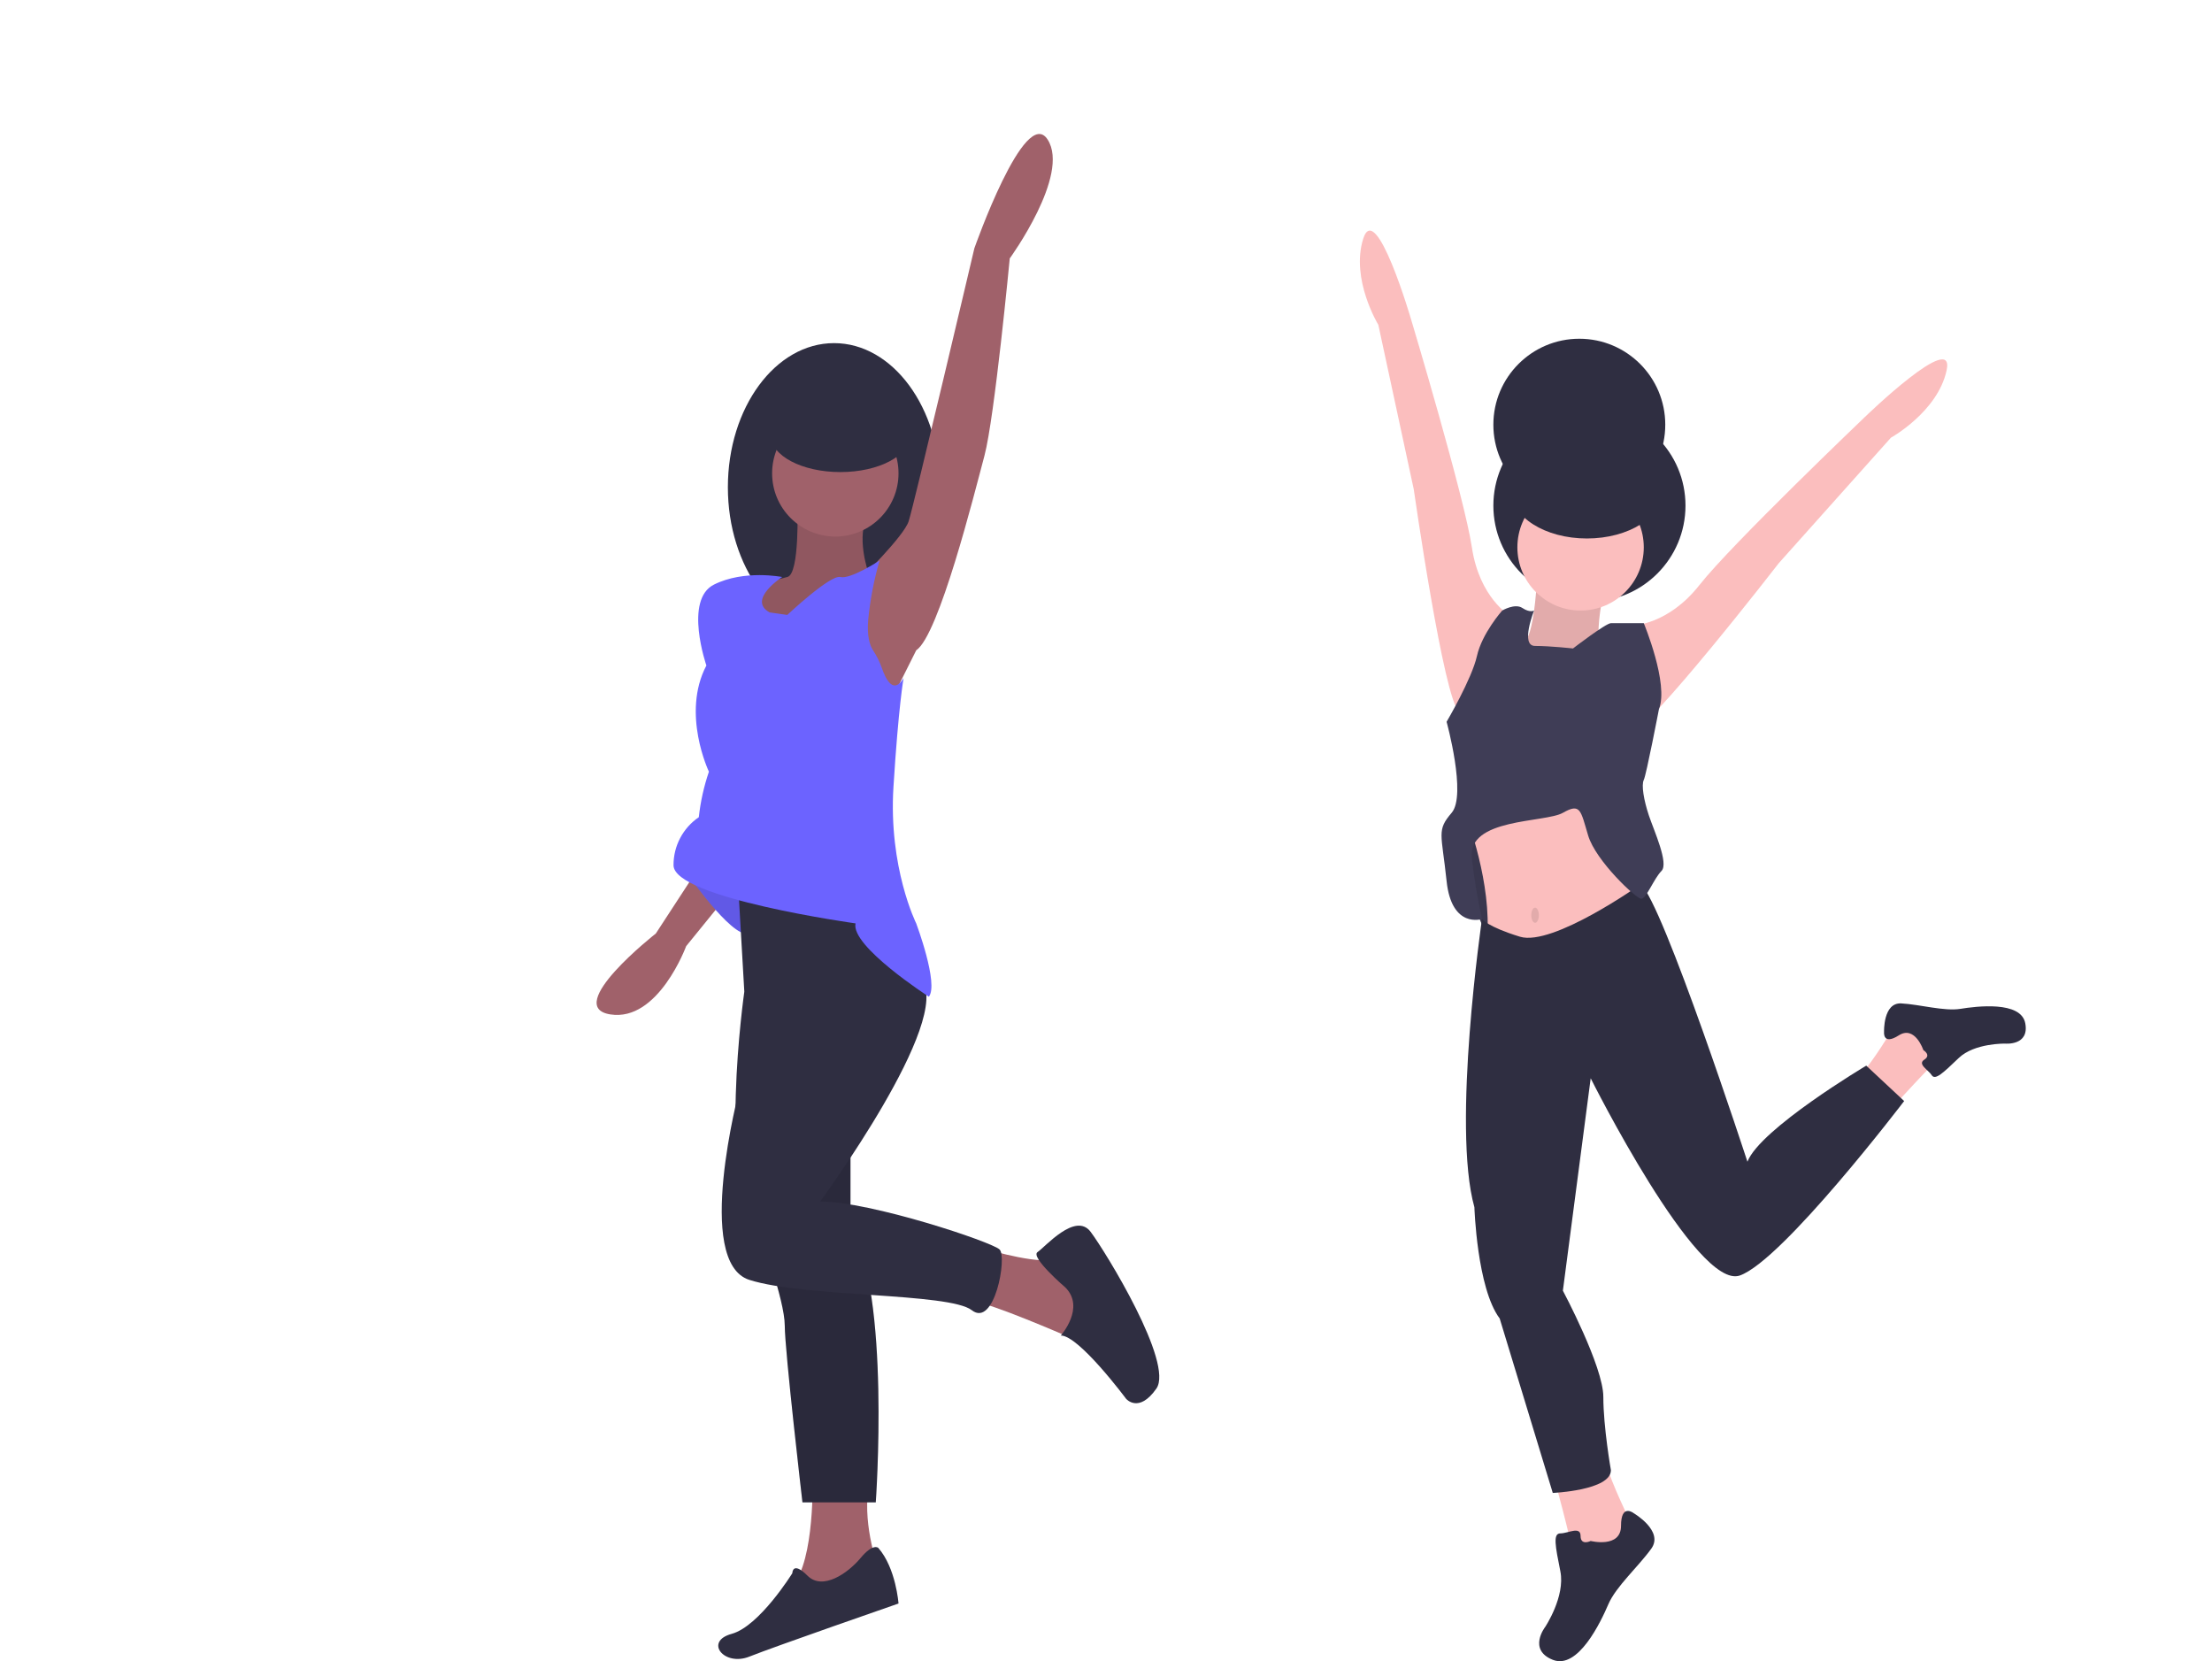 <svg width="875" height="657" viewBox="0 0 875 657" fill="none" xmlns="http://www.w3.org/2000/svg">
<g id="undraw_synchronize_ccxk 1">
<g clip-path="url(#clip0)">
<g id="girls">
<path id="Vector" d="M614.229 582.479C614.229 582.479 622.229 611.479 622.229 615.479C622.229 619.479 635.229 618.479 635.229 618.479L645.229 602.479C645.229 602.479 637.229 586.479 635.229 578.479C633.229 570.479 614.229 582.479 614.229 582.479Z" fill="#FBBEBE"/>
<path id="Vector_2" d="M629.229 609.478C629.229 609.478 641.229 612.478 641.229 603.478C641.229 594.478 646.229 598.478 646.229 598.478C646.229 598.478 658.229 605.478 653.229 612.478C648.229 619.478 639.229 627.478 636.229 634.478C633.229 641.478 624.229 660.478 614.229 656.478C604.229 652.478 611.229 643.478 611.229 643.478C611.229 643.478 619.229 631.478 617.229 621.478C615.229 611.478 614.229 606.478 617.229 606.478C620.229 606.478 625.229 603.478 625.229 607.478C625.229 611.478 629.229 609.478 629.229 609.478Z" fill="#2F2E41"/>
<path id="Vector_3" d="M628.729 237.978C649.716 237.978 666.729 220.965 666.729 199.978C666.729 178.992 649.716 161.978 628.729 161.978C607.742 161.978 590.729 178.992 590.729 199.978C590.729 220.965 607.742 237.978 628.729 237.978Z" fill="#2F2E41"/>
<path id="Vector_4" d="M624.729 201.978C643.507 201.978 658.729 186.756 658.729 167.978C658.729 149.201 643.507 133.978 624.729 133.978C605.952 133.978 590.729 149.201 590.729 167.978C590.729 186.756 605.952 201.978 624.729 201.978Z" fill="#2F2E41"/>
<path id="Vector_5" d="M606.729 368.978L586.729 366.978L578.564 347.006L579.729 328.978H606.729V368.978Z" fill="#3F3D56"/>
<path id="Vector_6" opacity="0.1" d="M606.729 368.978L586.729 366.978L578.564 347.006L579.729 328.978H606.729V368.978Z" fill="black"/>
<path id="Vector_7" d="M608.229 225.478C608.229 225.478 607.229 250.478 603.229 253.478C599.229 256.478 609.229 268.478 609.229 268.478L625.229 264.478L637.229 253.478L632.229 252.478C632.229 252.478 632.229 238.478 635.229 234.478C638.229 230.478 608.229 225.478 608.229 225.478Z" fill="#FBBEBE"/>
<path id="Vector_8" opacity="0.1" d="M608.229 225.478C608.229 225.478 607.229 250.478 603.229 253.478C599.229 256.478 609.229 268.478 609.229 268.478L625.229 264.478L637.229 253.478L632.229 252.478C632.229 252.478 632.229 238.478 635.229 234.478C638.229 230.478 608.229 225.478 608.229 225.478Z" fill="black"/>
<path id="Vector_9" d="M580.229 323.478C580.229 323.478 590.229 349.478 588.229 371.478C586.229 393.478 633.229 374.478 633.229 374.478L647.229 365.478C647.229 365.478 651.229 338.478 647.229 332.478C643.229 326.478 635.229 305.478 635.229 305.478L614.229 302.478L580.229 323.478Z" fill="#FBBEBE"/>
<path id="Vector_10" d="M748.371 438.269C748.371 438.269 765.423 419.421 768.276 417.608C771.128 415.795 764.523 406.978 764.523 406.978L748.581 407.1C748.581 407.1 740.799 420.056 736.001 425.108C731.203 430.16 748.371 438.269 748.371 438.269Z" fill="#FBBEBE"/>
<path id="Vector_11" d="M760.825 415.336C760.825 415.336 757.525 405.42 751.107 409.499C744.69 413.578 745.276 408.2 745.276 408.2C745.276 408.2 744.828 396.471 752.086 396.863C759.343 397.256 769.127 400.047 775.478 399.013C781.829 397.98 799.457 395.786 801.137 404.729C802.817 413.673 793.227 412.761 793.227 412.761C793.227 412.761 781.044 412.495 774.82 418.454C768.596 424.412 765.484 427.392 764.125 425.252C762.765 423.113 758.359 420.908 761.212 419.095C764.064 417.282 760.825 415.336 760.825 415.336Z" fill="#2F2E41"/>
<path id="Vector_12" d="M597.229 243.478C597.229 243.478 585.229 236.478 582.229 216.478C579.229 196.478 558.229 126.478 558.229 126.478C558.229 126.478 544.229 78.478 539.229 94.478C534.229 110.478 545.229 128.478 545.229 128.478L559.229 193.478C559.229 193.478 571.229 277.478 577.229 281.478C583.229 285.478 597.229 243.478 597.229 243.478Z" fill="#FBBEBE"/>
<path id="Vector_13" d="M645.925 247.363C645.925 247.363 659.817 247.212 672.313 231.311C684.809 215.41 737.674 164.948 737.674 164.948C737.674 164.948 773.576 130.148 770.011 146.528C766.446 162.907 747.985 173.114 747.985 173.114L703.677 222.691C703.677 222.691 651.714 289.772 644.521 290.282C637.328 290.792 645.925 247.363 645.925 247.363Z" fill="#FBBEBE"/>
<path id="Vector_14" d="M625.229 241.478C639.036 241.478 650.229 230.286 650.229 216.478C650.229 202.671 639.036 191.478 625.229 191.478C611.422 191.478 600.229 202.671 600.229 216.478C600.229 230.286 611.422 241.478 625.229 241.478Z" fill="#FBBEBE"/>
<path id="Vector_15" d="M649.007 349.742C649.007 349.742 614.229 374.478 601.229 370.478C588.229 366.478 586.229 363.478 586.229 363.478C586.229 363.478 574.229 445.478 583.229 477.478C583.229 477.478 584.229 509.478 593.229 521.478L614.229 590.478C614.229 590.478 637.229 589.478 637.229 581.478C637.229 581.478 634.229 564.478 634.229 552.478C634.229 540.478 618.229 510.478 618.229 510.478L629.229 426.478C629.229 426.478 671.229 510.478 688.229 504.478C705.229 498.478 753.229 435.478 753.229 435.478L738.229 421.478C738.229 421.478 696.229 446.478 691.229 459.478C691.229 459.478 657.785 357.006 649.007 349.742Z" fill="#2F2E41"/>
<path id="Vector_16" d="M622.229 256.478C622.229 256.478 635.229 246.478 637.229 246.478H650.229C650.229 246.478 660.229 270.478 656.229 280.478C656.229 280.478 651.229 306.478 650.229 308.478C649.229 310.478 650.229 316.478 652.229 322.478C654.229 328.478 660.229 341.478 657.229 344.478C654.229 347.478 651.229 355.478 649.229 355.478C647.229 355.478 631.229 340.478 628.229 330.478C625.229 320.478 625.229 317.478 618.229 321.478C611.229 325.478 580.229 323.478 582.229 339.478C583.131 347.544 584.466 355.556 586.229 363.478C586.229 363.478 574.229 367.478 572.229 348.478C570.229 329.478 568.229 328.478 574.229 321.478C580.229 314.478 572.229 285.478 572.229 285.478C572.229 285.478 582.229 268.478 584.229 259.478C586.229 250.478 594.229 241.478 594.229 241.478C594.229 241.478 599.229 238.478 602.229 240.478C605.229 242.478 606.834 241.478 606.834 241.478C606.834 241.478 601.229 255.478 607.229 255.478C613.229 255.478 622.229 256.478 622.229 256.478Z" fill="#3F3D56"/>
<path id="Vector_17" opacity="0.1" d="M607.229 364.978C608.058 364.978 608.729 363.635 608.729 361.978C608.729 360.322 608.058 358.978 607.229 358.978C606.401 358.978 605.729 360.322 605.729 361.978C605.729 363.635 606.401 364.978 607.229 364.978Z" fill="black"/>
<path id="Vector_18" d="M627.729 212.978C644.298 212.978 657.729 204.472 657.729 193.978C657.729 183.485 644.298 174.978 627.729 174.978C611.161 174.978 597.729 183.485 597.729 193.978C597.729 204.472 611.161 212.978 627.729 212.978Z" fill="#2F2E41"/>
<path id="Vector_19" d="M329.926 249.713C353.122 249.713 371.926 224.193 371.926 192.713C371.926 161.233 353.122 135.713 329.926 135.713C306.73 135.713 287.926 161.233 287.926 192.713C287.926 224.193 306.73 249.713 329.926 249.713Z" fill="#2F2E41"/>
<path id="Vector_20" d="M340.457 228.811C340.457 228.811 357.426 212.213 359.426 206.213C361.426 200.213 385.426 98.213 385.426 98.213C385.426 98.213 405.426 41.213 414.426 55.213C423.426 69.213 399.426 102.213 399.426 102.213C399.426 102.213 393.426 165.213 389.426 180.213C385.426 195.213 371.426 251.213 362.426 257.213L353.426 275.213L343.426 277.213L334.426 252.213L335.426 242.213L340.457 228.811Z" fill="#A0616A"/>
<path id="Vector_21" d="M390.426 494.213C390.426 494.213 414.426 501.213 417.426 497.213C420.426 493.213 431.426 517.213 431.426 517.213V526.213L421.426 528.213C421.426 528.213 391.426 515.213 386.426 515.213C381.426 515.213 390.426 494.213 390.426 494.213Z" fill="#A0616A"/>
<path id="Vector_22" d="M421.426 509.213C421.426 509.213 407.426 497.213 410.426 495.213C413.426 493.213 425.426 479.213 431.426 487.213C437.426 495.213 464.426 539.213 457.426 549.213C450.426 559.213 445.426 553.213 445.426 553.213C445.426 553.213 426.828 528.213 419.627 528.213C419.627 528.213 429.426 517.213 421.426 509.213Z" fill="#2F2E41"/>
<path id="Vector_23" d="M321.426 584.213C321.426 584.213 322.426 617.213 313.426 627.213C304.426 637.213 325.426 635.213 325.426 635.213L347.426 620.213C347.426 620.213 341.426 604.213 343.426 589.213L321.426 584.213Z" fill="#A0616A"/>
<path id="Vector_24" d="M347.426 612.213C347.426 612.213 345.426 610.213 340.426 616.213C335.426 622.213 325.426 629.213 319.426 623.213C313.426 617.213 313.426 622.213 313.426 622.213C313.426 622.213 300.426 643.213 289.426 646.213C278.426 649.213 286.426 659.213 296.426 655.213C306.426 651.213 355.426 634.213 355.426 634.213C355.426 634.213 354.426 620.213 347.426 612.213Z" fill="#2F2E41"/>
<path id="Vector_25" d="M274.426 346.213L259.426 369.213C259.426 369.213 222.426 398.213 241.426 401.213C260.426 404.213 271.426 374.213 271.426 374.213L284.426 358.213L274.426 346.213Z" fill="#A0616A"/>
<path id="Vector_26" d="M269.426 342.213C269.426 342.213 286.426 367.213 294.426 369.213C302.426 371.213 299.426 350.213 299.426 350.213L269.426 342.213Z" fill="#6C63FF"/>
<path id="Vector_27" opacity="0.1" d="M269.426 342.213C269.426 342.213 286.426 367.213 294.426 369.213C302.426 371.213 299.426 350.213 299.426 350.213L269.426 342.213Z" fill="black"/>
<path id="Vector_28" d="M291.426 340.213L294.426 392.213C294.426 392.213 283.426 469.213 300.426 487.213C300.426 487.213 310.426 514.213 310.426 524.213C310.426 534.213 317.426 594.213 317.426 594.213H346.426C346.426 594.213 352.426 511.213 336.426 485.213V343.213L291.426 340.213Z" fill="#2F2E41"/>
<path id="Vector_29" opacity="0.1" d="M290.933 443.264C291.076 461.606 293.27 479.636 300.426 487.213C300.426 487.213 310.426 514.213 310.426 524.213C310.426 534.213 317.426 594.213 317.426 594.213H346.426C346.426 594.213 352.426 511.213 336.426 485.213V448.083" fill="black"/>
<path id="Vector_30" d="M322.426 352.213L292.426 431.213C292.426 431.213 274.426 499.213 296.426 506.213C318.426 513.213 375.426 511.213 384.426 518.213C393.426 525.213 398.426 497.213 395.426 494.213C392.426 491.213 344.426 475.213 324.426 475.213C324.426 475.213 377.426 403.213 364.426 387.213C351.426 371.213 333.426 351.213 322.426 352.213Z" fill="#2F2E41"/>
<path id="Vector_31" d="M315.426 200.213C315.426 200.213 316.426 227.213 311.426 228.213C307.323 229.215 303.309 230.552 299.426 232.213V247.213L307.426 252.213L327.426 240.213L335.426 233.213L343.426 226.213C343.426 226.213 338.426 212.213 343.426 203.213L315.426 200.213Z" fill="#A0616A"/>
<path id="Vector_32" opacity="0.1" d="M315.426 200.213C315.426 200.213 316.426 227.213 311.426 228.213C307.323 229.215 303.309 230.552 299.426 232.213V247.213L307.426 252.213L327.426 240.213L335.426 233.213L343.426 226.213C343.426 226.213 338.426 212.213 343.426 203.213L315.426 200.213Z" fill="black"/>
<path id="Vector_33" d="M311.426 243.213C311.426 243.213 328.426 227.213 332.426 228.213C336.426 229.213 347.926 221.713 347.926 221.713C345.701 229.39 344.194 237.257 343.426 245.213C342.884 251.713 344.103 255.279 345.334 257.182C346.761 259.327 347.92 261.638 348.785 264.065C350.44 268.902 353.506 274.746 357.426 268.213C357.426 268.213 355.426 279.213 353.426 311.213C351.426 343.213 362.426 365.213 362.426 365.213C362.426 365.213 371.426 389.213 367.426 394.213C367.426 394.213 336.426 374.213 338.426 365.213C338.426 365.213 266.426 355.213 266.426 342.213C266.407 338.469 267.309 334.777 269.053 331.464C270.797 328.151 273.329 325.317 276.426 323.213C277.095 317.085 278.436 311.048 280.426 305.213C280.426 305.213 269.426 282.213 279.426 263.213C279.426 263.213 270.426 237.213 282.426 231.213C294.426 225.213 309.426 228.213 309.426 228.213C309.426 228.213 295.426 237.213 304.426 242.213L311.426 243.213Z" fill="#6C63FF"/>
<path id="Vector_34" d="M330.426 212.213C344.233 212.213 355.426 201.02 355.426 187.213C355.426 173.406 344.233 162.213 330.426 162.213C316.619 162.213 305.426 173.406 305.426 187.213C305.426 201.02 316.619 212.213 330.426 212.213Z" fill="#A0616A"/>
<path id="Vector_35" d="M332.426 186.713C347.614 186.713 359.926 180.221 359.926 172.213C359.926 164.205 347.614 157.713 332.426 157.713C317.238 157.713 304.926 164.205 304.926 172.213C304.926 180.221 317.238 186.713 332.426 186.713Z" fill="#2F2E41"/>
</g>
</g>
</g>
<defs>
<clipPath id="clip0">
<rect width="874.169" height="657" fill="white"/>
</clipPath>
</defs>
</svg>
